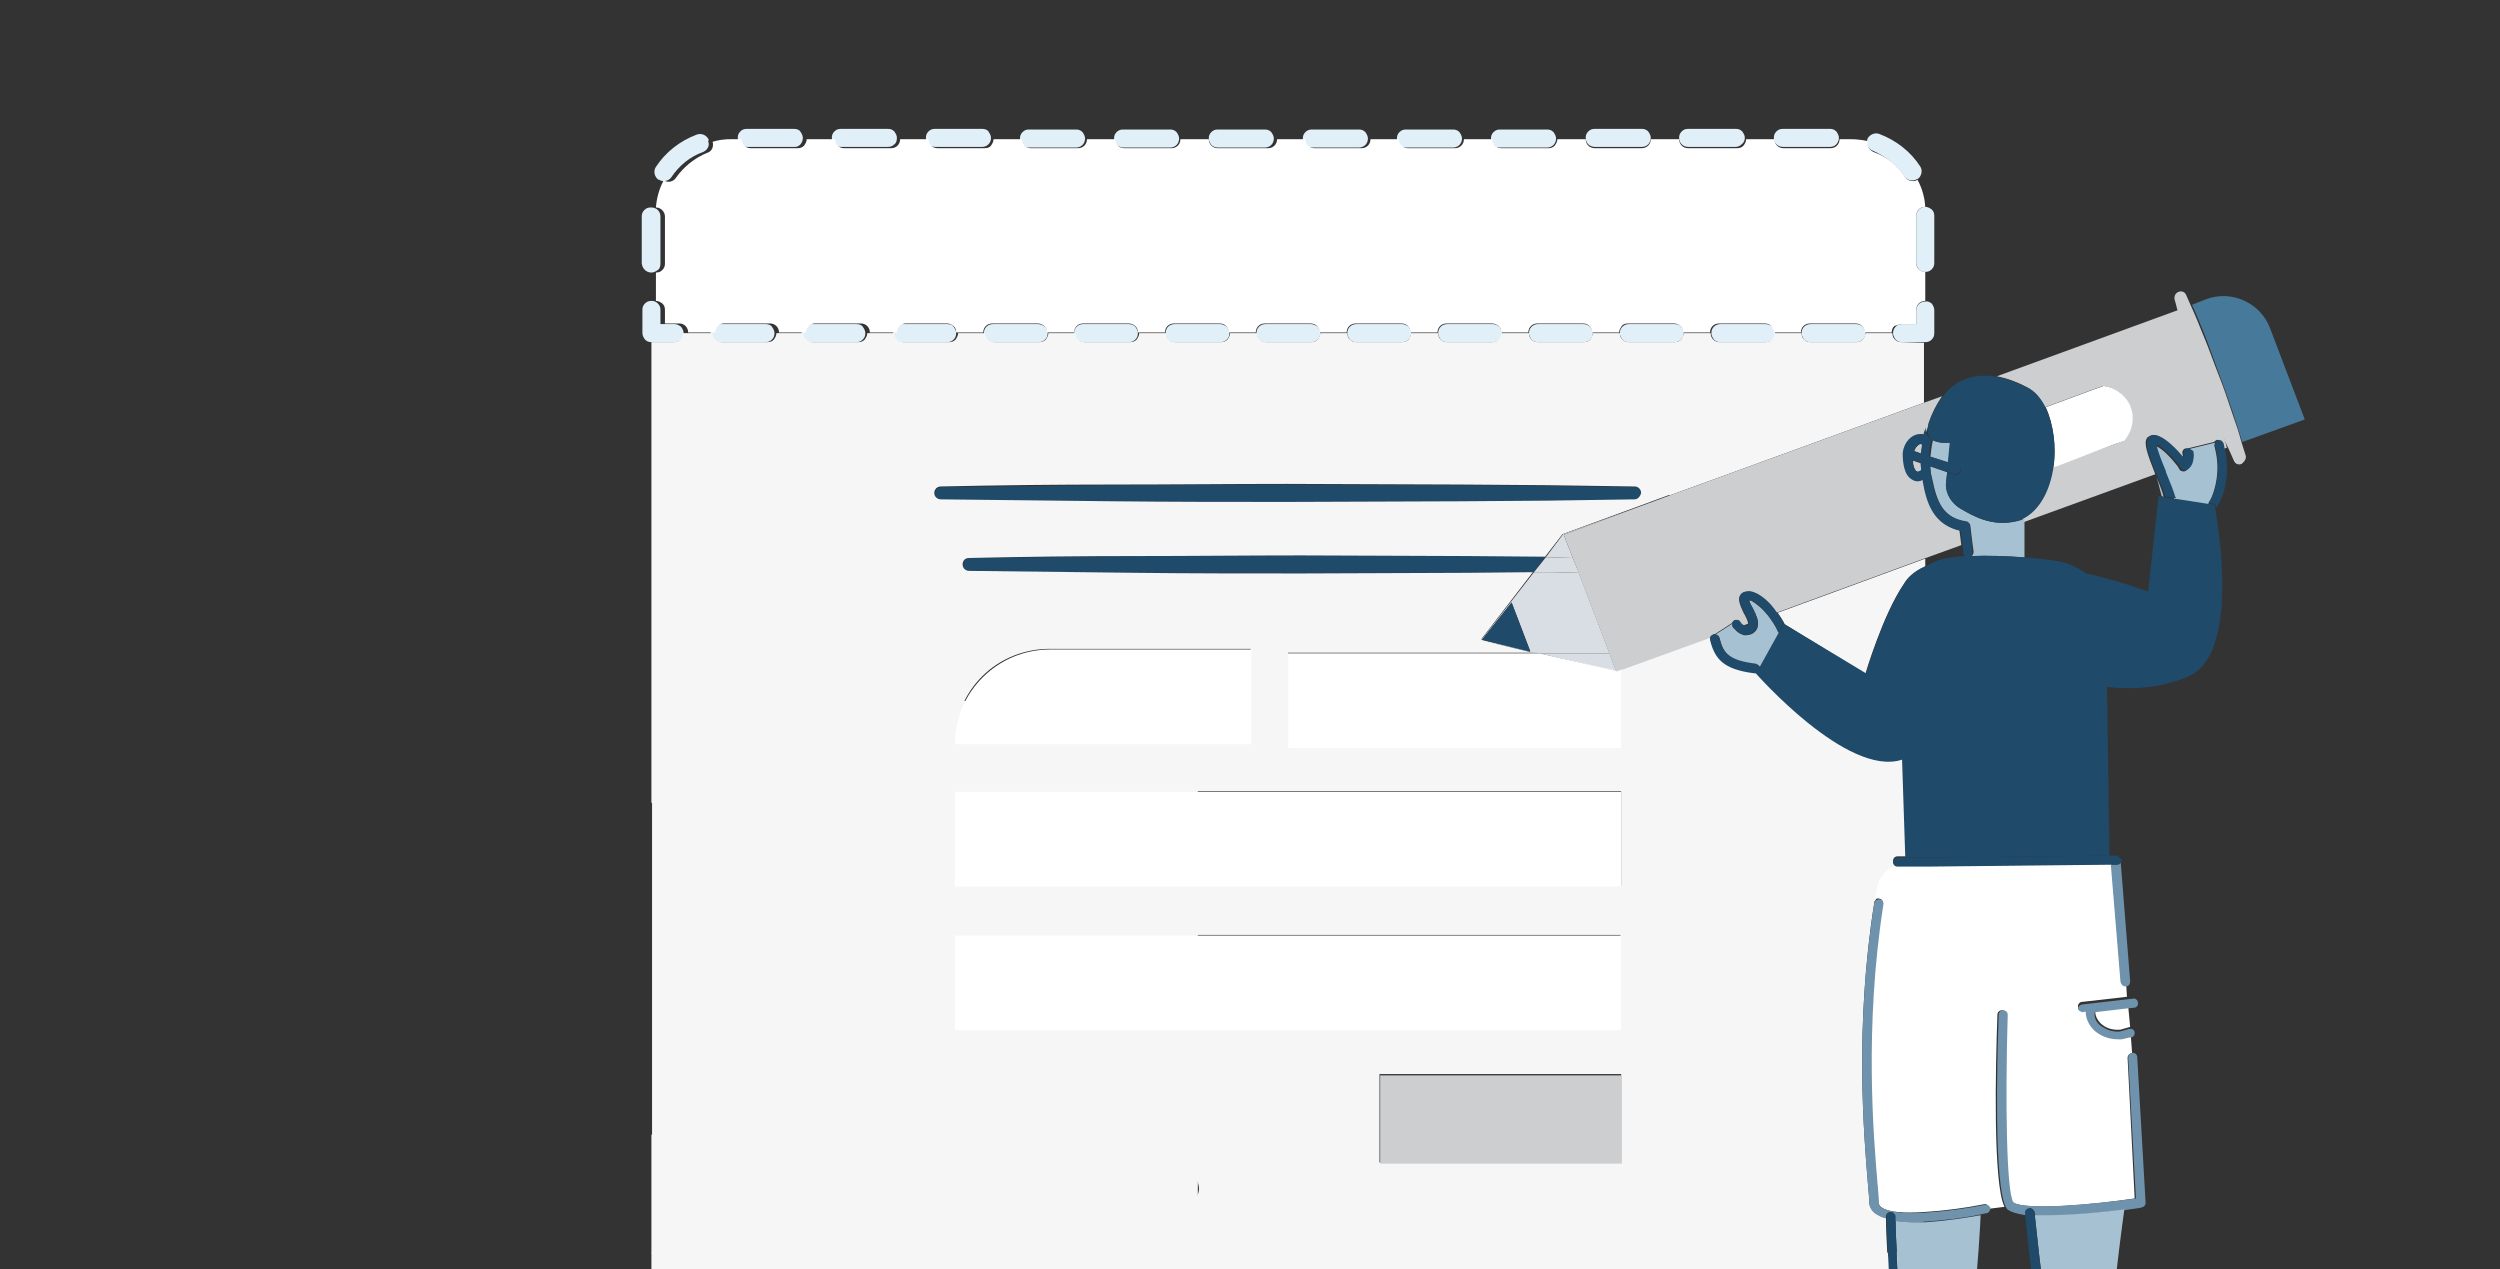 <svg id="Layer_1" xmlns="http://www.w3.org/2000/svg" viewBox="0 0 388 197"><rect x="0" y="0" width="388" height="197" fill="#333333" stroke="none"/><style>.st0{fill:none}.st1{fill:#e1eff9}.st2{fill:#204A69}.st3{fill:#F6F6F6}.st5{fill:#D8DEE4}.st6{fill:#CCCED0}.st9{fill:#fff}.st10{fill:#6F93AD}.st11{fill:#a6c1d1}.st12{fill:#204A69}</style><g id="Page-1"><g id="_x37_-contact"><g id="_x37_-personalizeYourContactPage" transform="translate(52 20)"><path id="Shape_1_" class="st0" d="M115.2 193.4c-.3-2.5.1-4.9.7-7.3.6-2.2 1.4-4.3 2.5-6.4-.8-1.7-1.7-3.4-2.5-5.1H99.7v4.2c-.1 7.6 0 15.3-.5 22.9l22.3-.1c-1.1-.4-2-.9-2.9-1.6-2-1.6-3.1-4.1-3.4-6.6z"/><path id="Shape_2_" class="st0" d="M240.7 197.8c.2-.7.4-1.4.4-2.1-.1-.2-.1-.4-.1-.6.1-.2.1-.4.2-.7.2-2.7.3-6.6.3-10.5-.1-1.9-.2-3.9-.3-5.9-.1-1.2-.1-2.4-.2-3.5H135.5l-2.5 5.1c1.1 2 1.9 4.2 2.5 6.4.6 2.3.9 4.8.7 7.3-.3 2.5-1.4 5-3.4 6.7-.9.7-1.8 1.2-2.8 1.6h18.8c27.5.1 55 .1 82.6.3.2-.2.5-.4.7-.5 2-1.1 7.9-2.3 8.6-3.6z"/><path id="Shape_3_" class="st0" d="M259.6 167.8c-.2-.1-.3-.3-.4-.5l-2.4.3c.1.4-.2.7-.6.8-.2 0-.5.1-1 .2-.2 4.4-1.3 21.7-4 33.5 5.1 0 10.2.1 15.3.2-.3-2.4-2.6-18.1-4.3-33.7-1.1-.2-2-.5-2.6-.8z"/><path id="Shape_4_" class="st0" d="M268.7 67.3c1.1.4 2.2.9 3.1 1.6 3.3.8 6.5 1.7 9.6 2.8L283 57l.5.1c-.3-1-.6-2-.8-3l-.2-.4-20.5 7.4v5.3c3.1.2 5.8.6 6.7.9z"/><path id="Shape_5_" class="st0" d="M249 66.9c.8-.3 2.3-.5 4-.6v-.1c-.1-.1-.2-.3-.3-.5l-.1-1.1-5.8 2.1v1.2c.6-.3 1.4-.6 2.2-1z"/><path id="Shape_6_" class="st1" d="M52.7 30.3h-2.2v-2.2c0-.4-.1-.7-.4-1-.3-.3-.6-.4-1-.4s-.7.1-1 .4-.4.6-.4 1v3.6c0 .4.2.7.4 1 .3.3.6.4 1 .4h3.6c.4 0 .7-.1 1-.4.3-.3.4-.6.4-1s-.2-.7-.4-1c-.3-.2-.6-.4-1-.4z"/><path id="Shape_7_" class="st1" d="M246.8 12.1s-.1 0 0 0c-.8 0-1.4.7-1.4 1.4v7.3c0 .4.2.7.4 1 .3.3.6.4 1 .4s.7-.1 1-.4.4-.6.4-1v-7.3c0-.4-.1-.7-.4-1-.3-.2-.6-.4-1-.4z"/><path id="Shape_8_" class="st1" d="M58 1.7C57.7 1 56.9.6 56.1.9c-2.6 1-4.8 2.7-6.3 5-.2.3-.3.7-.2 1.1s.3.7.6.9h.1c.6.4 1.5.2 1.9-.4 1.2-1.8 2.9-3.2 4.9-3.9.7-.3 1.1-1 .8-1.7.1-.1.1-.2.1-.2z"/><path id="Shape_9_" class="st1" d="M49.1 22.3c.4 0 .7-.2 1-.4s.4-.6.4-1v-7.3c0-.8-.6-1.4-1.4-1.4H49c-.4 0-.7.1-1 .4-.3.3-.4.6-.4 1v7.3c.1.8.7 1.4 1.5 1.4z"/><path id="Shape_10_" class="st1" d="M72.6 1.4c0-.4-.2-.7-.4-1s-.6-.4-1-.4h-7.3c-.4 0-.7.1-1 .4s-.4.6-.4 1c0 .8.6 1.4 1.4 1.4h7.3c.8.1 1.4-.6 1.4-1.4z"/><path id="Shape_11_" class="st1" d="M218.8 1.4c0-.4-.2-.7-.4-1-.3-.3-.6-.4-1-.4H210c-.4 0-.7.1-1 .4s-.4.6-.4 1c0 .8.6 1.4 1.4 1.4h7.3c.4 0 .7-.1 1-.4.3-.2.5-.6.5-1z"/><path id="Shape_12_" class="st1" d="M204.2 1.4c0-.4-.2-.7-.4-1-.3-.3-.6-.4-1-.4h-7.3c-.4 0-.7.1-1 .4s-.4.6-.4 1c0 .8.6 1.4 1.4 1.4h7.3c.4 0 .7-.1 1-.4.2-.2.4-.6.4-1z"/><path id="Shape_13_" class="st1" d="M180.8 2.9h7.3c.8 0 1.4-.6 1.4-1.4 0-.4-.2-.7-.4-1-.3-.3-.6-.4-1-.4h-7.3c-.4 0-.7.1-1 .4s-.4.6-.4 1 .2.7.4 1 .6.4 1 .4z"/><path id="Shape_14_" class="st1" d="M233.4 1.4c0-.4-.2-.7-.4-1-.3-.3-.6-.4-1-.4h-7.3c-.4 0-.7.1-1 .4s-.4.6-.4 1c0 .8.6 1.4 1.4 1.4h7.3c.4 0 .7-.1 1-.4.2-.2.4-.6.4-1z"/><path id="Shape_15_" class="st1" d="M166.2 2.9h7.3c.8 0 1.4-.6 1.4-1.4 0-.4-.2-.7-.4-1-.3-.3-.6-.4-1-.4h-7.3c-.4 0-.7.1-1 .4s-.4.6-.4 1 .2.7.4 1 .6.4 1 .4z"/><path id="Shape_16_" class="st1" d="M243.6 7.4c.4.6 1.3.8 1.9.4h.1c.3-.2.5-.5.6-.9s0-.8-.2-1.1c-1.5-2.3-3.7-4-6.3-5-.7-.3-1.6.1-1.9.8v.1c-.2.7.2 1.5.9 1.7 2 .9 3.7 2.3 4.9 4z"/><path id="Shape_17_" class="st1" d="M101.8 1.4c0-.4-.2-.7-.4-1s-.6-.4-1-.4h-7.3c-.4 0-.7.1-1 .4s-.4.6-.4 1c0 .8.6 1.4 1.4 1.4h7.3c.4 0 .7-.1 1-.4s.4-.6.4-1z"/><path id="Shape_18_" class="st1" d="M87.2 1.4c0-.4-.2-.7-.4-1-.3-.3-.6-.4-1-.4h-7.3c-.4 0-.7.1-1 .4s-.4.6-.4 1c0 .8.6 1.4 1.4 1.4h7.3c.4 0 .7-.1 1-.4.3-.2.4-.6.4-1z"/><path id="Shape_19_" class="st1" d="M151.6 2.9h7.3c.8 0 1.4-.6 1.4-1.4 0-.4-.2-.7-.4-1-.3-.3-.6-.4-1-.4h-7.3c-.4 0-.7.1-1 .4s-.4.6-.4 1 .2.7.4 1 .6.4 1 .4z"/><path id="Shape_20_" class="st1" d="M137 2.9h7.3c.8 0 1.4-.6 1.4-1.4 0-.4-.2-.7-.4-1-.3-.3-.6-.4-1-.4H137c-.4 0-.7.1-1 .4s-.4.6-.4 1 .2.7.4 1c.2.2.6.4 1 .4z"/><path id="Shape_21_" class="st1" d="M122.3 2.9h7.3c.8 0 1.4-.6 1.4-1.4 0-.4-.2-.7-.4-1-.3-.3-.6-.4-1-.4h-7.3c-.4 0-.7.1-1 .4s-.4.6-.4 1 .2.7.4 1c.3.2.7.4 1 .4z"/><path id="Shape_22_" class="st1" d="M107.7 2.9h7.3c.8 0 1.4-.6 1.4-1.4 0-.4-.2-.7-.4-1-.3-.3-.6-.4-1-.4h-7.3c-.4 0-.7.1-1 .4s-.4.6-.4 1c0 .7.6 1.4 1.4 1.4z"/><path id="Shape_23_" class="st1" d="M246.8 26.8c-.8 0-1.4.6-1.4 1.4v2.1h-2.2c-.8 0-1.4.6-1.4 1.4 0 .4.2.7.4 1 .3.3.6.4 1 .4h3.6c.4 0 .7-.1 1-.4.3-.3.4-.6.4-1v-3.6c0-.4-.2-.7-.4-1-.3-.2-.6-.4-1-.3z"/><path id="Shape_24_" class="st1" d="M151.5 30.3h-7.1c-.8 0-1.4.6-1.4 1.4 0 .4.2.7.4 1 .3.3.6.4 1 .4h7.1c.4 0 .7-.1 1-.4.3-.3.4-.6.4-1s-.2-.7-.4-1c-.3-.2-.7-.4-1-.4z"/><path id="Shape_25_" class="st1" d="M193.8 30.3h-7.1c-.8 0-1.4.6-1.4 1.4 0 .4.2.7.4 1 .3.3.6.4 1 .4h7.1c.4 0 .7-.1 1-.4.3-.3.4-.6.4-1s-.2-.7-.4-1c-.3-.2-.6-.4-1-.4z"/><path id="Shape_26_" class="st1" d="M66.8 30.3h-7.1c-.8 0-1.4.6-1.4 1.4 0 .4.2.7.4 1 .3.3.6.4 1 .4h7.1c.4 0 .7-.1 1-.4.3-.3.4-.6.4-1s-.2-.7-.4-1-.6-.4-1-.4z"/><path id="Shape_27_" class="st1" d="M179.7 30.3h-7.1c-.8 0-1.4.6-1.4 1.4 0 .4.2.7.4 1 .3.3.6.4 1 .4h7.1c.4 0 .7-.1 1-.4.3-.3.4-.6.4-1s-.2-.7-.4-1c-.3-.2-.6-.4-1-.4z"/><path id="Shape_28_" class="st1" d="M207.9 30.3h-7.1c-.8 0-1.4.6-1.4 1.4 0 .4.2.7.4 1 .3.3.6.4 1 .4h7.1c.4 0 .7-.1 1-.4.3-.3.4-.6.4-1s-.2-.7-.4-1-.6-.4-1-.4z"/><path id="Shape_29_" class="st1" d="M222 30.3h-7c-.8 0-1.4.6-1.4 1.4 0 .4.2.7.4 1 .3.3.6.4 1 .4h7.1c.4 0 .7-.1 1-.4.3-.3.4-.6.4-1s-.2-.7-.4-1c-.3-.2-.7-.4-1.1-.4z"/><path id="Shape_30_" class="st1" d="M236.1 30.3H229c-.8 0-1.4.6-1.4 1.4 0 .4.2.7.4 1 .3.3.6.4 1 .4h7.1c.4 0 .7-.1 1-.4.3-.3.4-.6.4-1s-.2-.7-.4-1c-.2-.2-.6-.4-1-.4z"/><path id="Shape_31_" class="st1" d="M165.6 30.3h-7.1c-.8 0-1.4.6-1.4 1.4 0 .4.2.7.4 1 .3.3.6.4 1 .4h7.1c.4 0 .7-.1 1-.4.3-.3.4-.6.4-1s-.2-.7-.4-1c-.3-.2-.6-.4-1-.4z"/><path id="Shape_32_" class="st1" d="M95 30.3h-7c-.8 0-1.4.6-1.4 1.4 0 .4.2.7.4 1 .3.3.6.4 1 .4h7c.4 0 .7-.1 1-.4.3-.3.4-.6.4-1s-.2-.7-.4-1-.6-.4-1-.4z"/><path id="Shape_33_" class="st1" d="M80.9 30.3h-7.1c-.4 0-.7.2-1 .4-.3.3-.4.6-.4 1s.2.7.4 1c.3.3.6.4 1 .4h7.1c.4 0 .7-.1 1-.4.3-.3.4-.6.4-1s-.2-.7-.4-1-.6-.4-1-.4z"/><path id="Shape_34_" class="st1" d="M137.4 30.3h-7.1c-.8 0-1.4.6-1.4 1.4 0 .4.2.7.4 1 .3.3.6.4 1 .4h7.1c.4 0 .7-.1 1-.4.3-.3.4-.6.4-1s-.2-.7-.4-1c-.3-.2-.7-.4-1-.4z"/><path id="Shape_35_" class="st1" d="M123.2 30.3h-7.1c-.8 0-1.4.6-1.4 1.4 0 .4.2.7.4 1 .3.3.6.4 1 .4h7.1c.4 0 .7-.1 1-.4.3-.3.4-.6.4-1s-.2-.7-.4-1c-.2-.2-.6-.4-1-.4z"/><path id="Shape_36_" class="st1" d="M109.1 30.3h-7c-.8 0-1.4.6-1.4 1.4 0 .4.2.7.4 1 .3.3.6.4 1 .4h7.1c.4 0 .7-.1 1-.4.3-.3.4-.6.4-1s-.2-.8-.4-1c-.3-.2-.7-.4-1.1-.4z"/><path id="Shape_37_" class="st2" d="M94.1 57.6c9 .2 17.9.3 26.9.3s17.9.1 26.9.1l26.9-.1 13.5-.1 13.5-.2c.5 0 1-.4 1-1 0-.5-.4-1-1-1l-13.5-.2-13.5-.1-26.9-.1c-9 0-17.9 0-26.9.1l-26.9.3c-.5 0-1 .4-1 1s.5 1 1 1z"/><path id="Shape_38_" class="st2" d="M175.9 66.3l-25.8-.1c-8.6 0-17.2 0-25.8.1l-25.8.3c-.5 0-1 .4-1 1s.4 1 1 1c8.6.2 17.2.3 25.8.3s17.2.1 25.8.1l25.8-.1 10.1-.1 1.9-2.5h-12z"/><path id="Shape_40_" class="st3" d="M225 76.9l12.5 7.7s2.7-9.2 6-14c.6-1.1 1.7-1.9 3.3-2.7v-1.2l-22.9 8.4c.4.6.8 1.2 1.1 1.8z"/><path id="Shape_41_" class="st3" d="M49.1 174.4h198.7v17H49.1v-17zm194-141.3c-.4 0-.7-.1-1-.4-.3-.3-.4-.6-.4-1h-4.2c0 .4-.2.7-.4 1-.3.3-.6.4-1 .4H229c-.4 0-.7-.1-1-.4-.3-.3-.4-.6-.4-1h-4.2c0 .4-.2.7-.4 1-.3.3-.6.4-1 .4h-7.1c-.4 0-.7-.1-1-.4-.3-.3-.4-.6-.4-1h-4.2c0 .4-.2.7-.4 1-.3.3-.6.4-1 .4h-7.1c-.4 0-.7-.1-1-.4-.3-.3-.4-.6-.4-1h-4.2c0 .4-.2.7-.4 1-.3.3-.6.4-1 .4h-7.1c-.4 0-.7-.1-1-.4-.3-.3-.4-.6-.4-1H181c0 .4-.2.7-.4 1-.3.3-.6.4-1 .4h-7c-.4 0-.7-.1-1-.4-.3-.3-.4-.6-.4-1H167c0 .4-.2.7-.4 1-.3.3-.6.4-1 .4h-7.1c-.4 0-.7-.1-1-.4-.3-.3-.4-.6-.4-1h-4.2c0 .4-.2.7-.4 1-.3.3-.6.4-1 .4h-7c-.4 0-.7-.1-1-.4-.3-.3-.4-.6-.4-1h-4.2c0 .4-.2.7-.4 1-.3.3-.6.4-1 .4h-7.1c-.4 0-.7-.1-1-.4-.3-.3-.4-.6-.4-1h-4.2c0 .4-.2.7-.4 1-.3.3-.6.4-1 .4h-7.1c-.4 0-.7-.1-1-.4-.3-.3-.4-.6-.4-1h-4.2c0 .4-.2.7-.4 1-.3.3-.6.4-1 .4h-7c-.4 0-.7-.1-1-.4-.3-.3-.4-.6-.4-1h-4.2c0 .4-.2.7-.4 1-.3.3-.6.4-1 .4h-7.1c-.4 0-.7-.1-1-.4-.3-.3-.4-.6-.4-1h-4.2c0 .4-.2.7-.4 1-.3.3-.6.4-1 .4h-7.1c-.4 0-.7-.1-1-.4-.3-.3-.4-.6-.4-1h-4.2c0 .4-.2.7-.4 1-.3.3-.6.4-1 .4H60c-.4 0-.7-.1-1-.4-.3-.3-.4-.6-.4-1H54c0 .4-.2.7-.4 1-.3.3-.6.4-1 .4h-3.5v71.5h10.5c.5 0 .9 0 1.4.1 2 .3 3.6 1.9 3.9 4 .1.7.1 1.1.1 1.7l.1 3.3.3 6.5.3 6.5v.9h5c.7 0 1.3.3 1.7.8.2.3.4.6.4 1v.7l.1 1.3.1 2.6c.1 3.1.2 6.2.2 9.3l25.7.2c.1 0 .2 0 .3.1s.1.2.1.3l-.3 11.5h-.1c.4 3.9.5 7.7.6 11.6l.1 7.4h141.3c-.1-1.9-.2-3.7-.2-5.4-.6-.1-1.1-.4-1.6-.7-.6-.4-1-1.1-1-1.8 0-.6-.1-1.6-.2-2.8-.6-7.3-2.1-24.3 1-43.7 0-.1.1-.2.2-.3.1-.5.1-.9.2-1.4.2-1.7 1.3-3.3 2.8-4.1-.2-.1-.3-.3-.3-.6 0-.2.1-.4.2-.5s.3-.2.5-.2h1.4l-.5-15.2c-8.5 2.8-22.7-13.4-22.7-13.4l.1-.2c-.1.1-.2.1-.4.1h-.1c-4.9-.6-6.2-2.2-6.9-5.2v-.4l-13.8 5V96h-51.7V81.3h39l-1.4-.3v.1l-7.6-1.8.1-.1h-.1l8-10.4-10.1.1-25.8.1c-8.6 0-17.2 0-25.8-.1l-25.8-.3c-.5 0-1-.4-1-1s.4-1 1-1c8.6-.2 17.2-.3 25.8-.3s17.2-.1 25.8-.1l25.8.1 12 .1 2.7-3.5 16.6-6.1v.1l39.5-14.4v-9.3l-3.5-.1zM122.2 161.8c-.1.1-.2.2-.4.3-.7.6-1.5 1-2.4 1.1-1.7.3-3.5 0-4.9-1.1l.1-.1c-.6-.2-1.1-.7-1.2-1.4-.1-.3 0-.7.1-1s.3-.6.5-.8c.8-.9 1.8-1.6 3-1.9 1.2-.3 2.4-.2 3.5.2l.1.1c-.2-.5-.5-.9-.7-1.3-.3-.5-.6-1-1-1.4-.1.2-.2.3-.3.5-.5.7-1.3 1.3-2.1 1.7-1.6.7-3.4.8-5 .1v-.2c-.6-.1-1.2-.5-1.5-1.1-.1-.3-.2-.7-.2-1s.2-.6.3-.9c.5-1.1 1.4-2 2.4-2.5s2.1-.7 3.2-.7c0-.1.1-.3.2-.4l.9-.9c.3-.4.9-.4 1.3 0 .2.2.3.4.5.5v-.3c.2-1 .7-1.9 1.5-2.7.8-.7 1.7-1.2 2.7-1.5.2-.1.5-.1.8-.2l.4-.1h.5c.7 0 1.3.3 1.8.9.5.5.7 1.2.7 1.8s-.2 1.1-.4 1.6c-.4.9-1.1 1.8-1.9 2.4-.8.6-1.8 1-2.8 1.1h-.4c.3.5.6.9.9 1.4s.6 1.1.9 1.6c.4-.7.9-1.3 1.6-1.8.9-.6 1.9-1 2.9-1.1.5-.1 1-.1 1.5 0 .7.1 1.4.4 1.8 1 .4.6.5 1.4.3 2.1-.2.5-.4 1-.7 1.4-.6.9-1.3 1.6-2.3 2.1-.9.5-1.9.7-2.9.7-.3 0-.5 0-.8-.1v.1c.3 1.3.4 2.7.5 4 .1-.2.2-.3.3-.5.7-.8 1.6-1.4 2.6-1.6 1-.3 2.1-.3 3.1-.1.5.1 1 .3 1.5.5.7.3 1.2.9 1.3 1.6.2.7 0 1.5-.4 2-.3.4-.7.8-1.1 1.1-.8.7-1.8 1.1-2.9 1.2-1 .1-2 0-3-.3-.5-.2-.9-.4-1.3-.7l-.1-.1v2.4c0 .8-.1 1.8-.2 2.8v.4h-.1l-.7.1h-.6c-.1 0-.3-.1-.3-.2v-.3l-.3-4c-.7.5-1.6.8-2.5.9-1.7.2-3.5-.3-4.8-1.5l.1-.1c-.6-.3-1-.8-1.1-1.5 0-.3 0-.7.2-1 .1-.3.3-.6.6-.8.8-.9 1.9-1.4 3.1-1.6 1.2-.2 2.4 0 3.5.5.2.1.3.2.5.2l-.4-1.6zm77.4-1.4h-37.5v-13.7h37.5v13.7zm0-20.6H96.1v-14.7h103.4v14.7h.1zm0-37v14.7H96.1v-14.7h103.5zm-88.7-22.1h31.2v14.7h-46c0-3.9 1.6-7.7 4.3-10.4 2.8-2.8 6.6-4.3 10.5-4.3zm90.8-23.2l-13.5.2-13.5.1-26.9.1c-9 0-17.9 0-26.9-.1L94 57.5c-.5 0-1-.4-1-1 0-.5.4-1 1-1 9-.2 17.9-.3 26.9-.3s17.9-.1 26.9-.1l26.9.1 13.5.1 13.5.2c.5 0 1 .4 1 1-.1.5-.5 1-1 1z"/><path class="st3" d="M49.2 88.8h84.7v92.3H49.2z"/><path id="Shape_43_" class="st3" d="M57.5 156.1h-8.4v18.4h49l.1-7.4c.1-3.9.2-7.7.6-11.6l-20.4.3-20.9.3z"/><path id="Shape_45_" d="M296.7 202.7c-4-.1-7.9-.1-11.9-.2-.1.1-.2.1-.2.2l-16.5-.2c0 .3-.3.6-.6.7h-.1c-.4 0-.7-.3-.7-.6v-.3c-5.1-.1-10.2-.1-15.3-.2-.1.4-.2.8-.3 1.1l-19.6.3s-1.1-.7-.2-1.5c-27.5-.2-55-.2-82.6-.3h-27.1l-22.3.1v.4c0 .2-.1.3-.3.3s-.3-.1-.3-.3v-.4l-24 .1c-24.7.2-49.3.4-74 1.2-.2 0-.3.1-.3.3s.1.3.3.3c24.7.8 49.3 1 74 1.2l74 .2c49.3-.2 98.7-.1 148-1 .3 0 .5-.3.5-.6 0-.6-.2-.8-.5-.8z" fill="#F6F6F6"/><path id="Shape_48_" class="st5" d="M192.1 66.6l-1.4-3.6 16.6-6.1-16.7 6-2.7 3.6h1l3.2.1z"/><path id="Shape_49_" class="st5" d="M193 68.8l-4.1.1H186l-8.1 10.4h.1l4.6-5.8 2.9 7.6 1.4.3h10.9L193 68.8z"/><path id="Shape_50_" class="st5" d="M193 68.8l-.9-2.2-3.2-.1h-1l-1.9 2.4h2.9l4.1-.1z"/><path id="Shape_51_" class="st5" d="M198.8 84.1l-1-2.7h-10.9l11.9 2.8v-.1z"/><path id="Rectangle-path" class="st6" d="M162.2 146.9h37.5v13.7h-37.5v-13.7z"/><path id="Shape_52_" class="st6" d="M292.1 45.2c-.8-2-1.6-4.1-2.4-6.2s-1.5-4.2-2.2-6.3c-.5-1.5-1-3-1.4-4.6l-28.2 10.3c1.6.3 3.2.9 4.7 1.7 1.2.6 2.1 1.7 2.8 3.1l7.3-2.7 1.7-.6.6.1c1.7.4 3 1.6 3.6 3.2s.3 3.4-.7 4.8l-.3.4-1.6.6-8.7 3.2-.7.2c-.5 3.5-2 6.7-4.7 8v.7l20.6-7.5c-1.3-3.3-1.8-4.8-1.3-5.6.2-.3.6-.4.9-.5 1.6 0 3.6 2.3 4.7 3.6 0-.2 0-.5-.1-.7 0-.2 0-.4.1-.5.1-.2.3-.3.4-.3h.3l4.1-1c.1-.1.2-.2.4-.3.2-.1.4 0 .5.1.2.1.3.2.3.4.1.3.1.6.2.9l.6-.2c-.3-1.5-.9-2.9-1.5-4.3z"/><path id="Shape_53_" class="st6" d="M246.8 56.1l-.3-1.5v-.2c-.3.1-.5.2-.8.2s-.6-.1-.9-.3c-1.2-.7-1.4-2.6-1.2-4 .2-1.7 1.4-2.7 2.3-2.9.3-.1.6 0 .9.1 0-.1.1-.3.1-.4.1-.3.2-.5.3-.8 0-.2.1-.4.1-.6.5-1.5 1.2-2.9 2.1-4.2l-2.5.9-39.5 14.4-16.7 6.2 1.4 3.6.9 2.3 4.8 12.6 1 2.7v.1l.8-.3 13.8-5v-.1c.1-.2.3-.3.5-.4h.1l1.1-.7 1.7-1.1c.1-.1.1-.2.2-.3.2-.1.4-.1.5-.1.2 0 .4.2.5.3.1.2.3.4.5.5l.8-.3c0-.4-.4-1.2-.7-1.7-.5-1.1-1.2-2.4-.1-3.1.5-.2 1.1-.3 1.6 0 1.1.4 2.4 1.5 3.6 3.1l22.9-8.4 5.8-2.1-.3-2.3c-3.3-.8-4.6-3.3-5.3-6.2z"/><path id="Shape_54_" class="st6" d="M244.9 51.5c0 .9.3 1.5.6 1.7.2.1.5 0 .7-.2 0-.4-.1-.7-.1-1.1l-1.2-.4z"/><path id="Shape_55_" class="st6" d="M246.1 48.9c-.2 0-.3.1-.4.2-.3.2-.5.6-.6.9l1.1.4c0-.5.1-.9.2-1.4-.2 0-.2-.1-.3-.1z"/><path id="Shape_56_" class="st2" d="M178 79.4l7.5 1.8v-.1l-7.5-1.7z"/><path id="Shape_57_" class="st2" d="M178 79.3l7.5 1.8-2.9-7.6-4.6 5.8z"/><path id="Shape_58_" d="M292.4 38c.8 2.1 1.5 4.2 2.2 6.2.5 1.5.9 2.9 1.4 4.4l9.7-3.5-5.4-14.2c-1.5-3.9-5.9-5.9-9.8-4.5l-2.3.9c.7 1.5 1.3 3 1.9 4.5.8 2 1.5 4.1 2.3 6.2z" fill="#46799A"/><path id="Shape_60_" d="M296.5 50.6c-.2-.6-.4-1.3-.6-1.9-.4-1.5-.9-3-1.4-4.4-.7-2.1-1.4-4.2-2.2-6.2s-1.5-4.1-2.4-6.2c-.6-1.5-1.2-3-1.9-4.5-.2-.5-.5-1.1-.7-1.6s-.7-.7-1.2-.5-.7.7-.6 1.2c.2.6.3 1.2.5 1.8.5 1.5.9 3.1 1.4 4.6.7 2.1 1.5 4.2 2.2 6.3s1.5 4.1 2.4 6.2c.6 1.4 1.2 2.9 1.9 4.3.3.6.5 1.2.8 1.8.2.5.7.7 1.2.5.5-.4.8-.9.6-1.4z" fill="#CCCED0"/><path id="Shape_61_" class="st9" d="M243.2 30.3h2.2v-2.2c0-.8.6-1.4 1.4-1.4v-4.5c-.8 0-1.4-.6-1.4-1.4v-7.3c0-.8.6-1.4 1.4-1.4-.1-1.5-.5-2.9-1.2-4.2-.6.4-1.5.2-1.9-.4-1.2-1.8-2.9-3.2-4.9-3.9-.7-.3-1.1-1-.9-1.7-.9-.2-1.9-.3-2.8-.3h-1.6c0 .8-.6 1.4-1.4 1.4h-7.3c-.8 0-1.4-.6-1.4-1.4H219c0 .4-.2.7-.4 1-.3.3-.6.4-1 .4H210c-.8 0-1.4-.6-1.4-1.4h-4.4c0 .8-.6 1.4-1.4 1.4h-7.3c-.8 0-1.4-.6-1.4-1.4h-4.4c0 .4-.2.7-.4 1-.3.3-.6.4-1 .4H181c-.8 0-1.4-.6-1.4-1.4h-4.4c0 .8-.6 1.4-1.4 1.4h-7.3c-.8 0-1.4-.6-1.4-1.4h-4.4c0 .8-.6 1.4-1.4 1.4H152c-.8 0-1.4-.6-1.4-1.4h-4.4c0 .8-.6 1.4-1.4 1.4H137c-.8 0-1.4-.6-1.4-1.4h-4.4c0 .8-.6 1.4-1.4 1.4h-7.3c-.8 0-1.4-.6-1.4-1.4h-4.4c0 .8-.6 1.4-1.4 1.4H108c-.8 0-1.4-.6-1.4-1.4h-4.4c0 .4-.2.7-.4 1s-.6.4-1 .4h-7.3c-.8 0-1.4-.6-1.4-1.4h-4.4c0 .8-.6 1.4-1.4 1.4H79c-.8 0-1.4-.6-1.4-1.4h-4.4c0 .4-.2.7-.4 1-.3.3-.6.4-1 .4h-7.3c-.8 0-1.4-.6-1.4-1.4h-1.6c-1 0-1.9.1-2.9.4.2.7-.1 1.5-.8 1.7-2 .8-3.7 2.2-4.9 3.9-.4.6-1.2.8-1.9.4-.7 1.3-1.1 2.8-1.2 4.2.8 0 1.4.7 1.4 1.4v7.3c0 .4-.1.7-.4 1-.3.3-.6.4-1 .4v4.4c.4 0 .7.2 1 .4.3.3.4.6.4 1v2.1h2.2c.8 0 1.4.6 1.4 1.4H59c0-.4.2-.7.4-1 .3-.3.6-.4 1-.4h7.1c.8 0 1.4.6 1.4 1.4h4.2c0-.8.6-1.4 1.4-1.4h7.1c.8 0 1.4.6 1.4 1.4h4.2c0-.8.6-1.4 1.4-1.4H95c.4 0 .7.2 1 .4.3.3.4.6.4 1h4.2c0-.8.6-1.4 1.4-1.4h7.1c.4 0 .7.2 1 .4.3.3.4.6.4 1h4.2c0-.8.6-1.4 1.4-1.4h7.1c.4 0 .7.2 1 .4.3.3.4.6.4 1h4.2c0-.8.6-1.4 1.4-1.4h7.1c.8 0 1.4.6 1.4 1.4h4.2c0-.8.6-1.4 1.4-1.4h7.1c.8 0 1.4.6 1.4 1.4h4.2c0-.8.6-1.4 1.4-1.4h7.1c.8 0 1.4.6 1.4 1.4h4.2c0-.8.6-1.4 1.4-1.4h7.1c.4 0 .7.2 1 .4.3.3.4.6.4 1h4.2c0-.8.6-1.4 1.4-1.4h7.1c.8 0 1.4.6 1.4 1.4h4.2c0-.4.2-.7.4-1s.6-.4 1-.4h7.1c.8 0 1.4.6 1.4 1.4h4.2c0-.8.6-1.4 1.4-1.4h7.1c.8 0 1.4.6 1.4 1.4h4.2c0-.8.6-1.4 1.4-1.4h7.1c.8 0 1.4.6 1.4 1.4h4.2c0-.4.1-.7.4-1 .4-.1.8-.3 1.2-.3z"/><path id="Shape_66_" class="st9" d="M111 80.8c-8.2 0-14.8 6.6-14.8 14.7h46V80.8H111z"/><path id="Rectangle-path_1_" class="st9" d="M96.2 125.2h103.4v14.7H96.2v-14.7z"/><path id="Shape_67_" class="st9" d="M198.8 84.1l-11.9-2.7h-39v14.7h51.8V83.9l-.8.3-.1-.1z"/><path id="Rectangle-path_2_" class="st9" d="M96.2 102.9h103.4v14.7H96.2v-14.7z"/><path id="Shape_68_" class="st9" d="M266.7 52.5l.7-.2L276 49l1.7-.6.3-.4c1-1.4 1.3-3.2.7-4.8s-2-2.8-3.6-3.2l-.6-.1-1.7.6-7.3 2.7c1.2 2.6 1.6 6.1 1.2 9.3z"/><path id="Shape_69_" class="st9" d="M274 138.8c.8.8 1.9 1.1 3.1 1l1.4-.4h.1l-.3-3.2-5.1.5c-.1.9.3 1.6.8 2.1z"/><path id="Shape_70_" class="st9" d="M278.2 144.2c0-.4.3-.7.7-.8l-.2-2.6-1.3.3h-.6c-1.4 0-2.7-.5-3.7-1.4-.8-.7-1.3-1.8-1.3-2.9l-.5.1h-.1c-.4 0-.7-.3-.7-.7s.3-.7.6-.7l7-.8-.1-1.7h-.1c-.4 0-.7-.3-.7-.7l-1.5-18.2-28.9.3h-4.4c-.2 0-.3-.1-.4-.2-1.5.8-2.6 2.3-2.8 4.1-.1.5-.1.9-.2 1.4.2-.3.5-.3.8-.2s.5.4.4.8c-3.1 19.2-1.6 36.2-.9 43.4.1 1.2.2 2.2.2 2.8 0 .3.2.6.4.8 1.1.9 3.8 1 6.8.8 3.1-.2 6.2-.6 9.2-1.2.4-.1.8.2.8.6v.1l2.4-.3c-1.8-3.5-1.4-21.7-1.1-29.8 0-.4.3-.7.7-.7.4 0 .7.3.7.7-.4 13.3-.2 27.8.9 29.1 2 1.3 12.4.4 19-.6l-1.1-21.8z"/><path id="Shape_71_" class="st10" d="M256 167c-3 .6-6.1 1-9.2 1.2-2.9.2-5.6 0-6.8-.8-.3-.2-.4-.5-.4-.8 0-.7-.1-1.6-.2-2.8-.6-7.2-2.1-24.2.9-43.4.1-.3-.1-.6-.4-.8-.3-.1-.6 0-.8.2-.1.1-.1.2-.2.3-3.1 19.4-1.6 36.5-1 43.7.1 1.2.2 2.1.2 2.8s.4 1.4 1 1.8c.5.3 1 .6 1.6.7v-.3c0-.4.3-.7.7-.7.3 0 .6.3.7.6v.8c.9.1 1.9.2 2.8.2.6 0 1.2 0 1.8-.1 2.9-.2 5.7-.5 8.6-1.1.5-.1.8-.2 1-.2.4-.1.6-.4.6-.8v-.1c-.1-.2-.5-.5-.9-.4z"/><path id="Shape_72_" class="st10" d="M279.7 144.1c0-.2-.1-.4-.2-.5s-.3-.2-.5-.2c-.4 0-.7.4-.7.8l1.2 21.8c-6.6.9-17.1 1.9-19 .6-1.1-1.3-1.3-15.8-.9-29.1 0-.4-.3-.7-.7-.7-.4 0-.7.3-.7.7-.3 8.1-.7 26.3 1.1 29.8.1.2.2.4.4.5.6.4 1.5.6 2.7.8v-.3c0-.4.3-.7.6-.7.4 0 .7.2.8.6l.1.5h1.7c4.1 0 9.1-.6 12.2-.9 1.3-.2 2.3-.3 2.6-.4.4-.1.6-.4.6-.7l-1.3-22.6z"/><path id="Shape_73_" class="st10" d="M277.9 133.1c.5 0 .7-.4.7-.8l-1.5-18.9v-.1.2c0 .4-.3.7-.7.7h-.8l1.5 18.2c.1.4.4.7.8.7z"/><path id="Shape_74_" class="st10" d="M271.2 137.1l.5-.1c0 1.1.5 2.1 1.3 2.9 1 .9 2.3 1.4 3.7 1.4h.6l1.3-.3h.2c.2 0 .3-.2.4-.3s.1-.4.1-.5c-.1-.4-.4-.6-.8-.5h-.1l-1.4.4c-1.1.1-2.2-.3-3.1-1-.6-.5-.9-1.2-.8-2l5.1-.6 1-.1c.4 0 .7-.4.6-.8 0-.4-.4-.7-.8-.6l-.9.1-7 .8c-.4.1-.6.4-.6.7 0 .1.3.4.7.5z"/><path id="Shape_75_" class="st11" d="M245 169.7c-.9 0-1.9-.1-2.8-.2 0 1.6.1 3.3.2 5.1.1 1.1.1 2.2.2 3.4.4 6.8.9 13.9-.2 17.6-.1.3-.4.5-.7.5h-.2c-.2-.1-.3-.2-.4-.3 0 .7-.2 1.4-.4 2.1-.7 1.3-6.5 2.5-8.7 3.6-.3.1-.5.3-.7.5-.9.8.2 1.5.2 1.5l19.6-.3c.1-.4.2-.8.3-1.1 2.7-11.8 3.8-29.1 4-33.5-2.8.5-5.7.9-8.6 1.1H245z"/><path id="Shape_76_" class="st11" d="M284 200.6c-2.2-1.1-8-2.3-8.7-3.6-1.1-2.3 1.7-24.4 2.4-29.3-3.1.4-8.1.9-12.2.9h-1.7c1.7 16.2 4.1 32.3 4.3 33.6v.2l16.5.2c.1-.1.2-.1.2-.2.3-.3.7-1-.8-1.8z"/><path id="Shape_77_" class="st11" d="M252.2 58.9c-1.3-.8-2.2-2.2-2.2-3.7l.2-1.9-2.6-.9c0 .7.1 1.3.3 2 .7 3.4 1.6 6 5.3 6.6.3.1.6.3.6.6l.3 2.5.2 1.5c0 .3-.1.6-.3.7 2.7-.1 5.4 0 8.2.2v-6c-.4.2-.8.3-1.2.4-4 .9-6.9-.9-8.8-2z"/><path id="Shape_78_" class="st11" d="M250.7 48.7s-1.7.2-2.7-.4c-.2.8-.3 1.7-.4 2.6l2.8.9.3-3.1z"/><path id="Shape_79_" class="st11" d="M219.9 73.3c-.1-.1-.3-.1-.4-.1.1.4.3.8.5 1.1.3.6.6 1.2.8 1.9.1.7.1 1.4-.5 1.9-.4.4-1 .5-1.5.5-.6-.1-1.2-.5-1.6-1l-.2-.2c-.1-.2-.2-.5 0-.7l-1.7 1.1-1.1.7c.1 0 .2 0 .3.1.2.1.4.3.4.5.6 2.4 1.5 3.6 5.7 4.1.4 0 .6.3.6.7l3-5.4c-.4-1-1-1.9-1.6-2.7-1-1.3-2-2.1-2.7-2.5z"/><path id="Shape_80_" class="st11" d="M282.7 54c.3 1 .5 2 .8 3l.3.1c-.2-.9-.7-2-1.1-3.1z"/><path id="Shape_81_" class="st11" d="M291.9 50.2c-.1-.3-.1-.6-.2-.9-.1-.2 0-.4.1-.6l-4.1 1c.3.1.5.3.5.5.1.5.1.9 0 1.4-.1.6-.5 1.2-1 1.5-.2.1-.4.1-.6 0-.1 0-.3-.1-.3-.2-.1-.1-.2-.3-.3-.5-1-1.3-2.5-2.9-3.5-3.2.1.8.8 2.6 1.4 4l.1.4c.5 1.3 1.1 2.6 1.4 3.7 0 .1 0 .1.1.2l5.2.8c0-.1.1-.2.1-.3.5-.6 1.9-4 1.1-7.8z"/><path id="Shape_82_" class="st12" d="M220.5 83c-4.1-.5-5.1-1.6-5.7-4.1 0-.2-.2-.3-.3-.4h-.1c-.1 0-.2-.1-.3-.1h-.1c-.2.1-.4.2-.5.4-.1.1-.1.3-.1.5.7 2.9 2 4.6 6.9 5.2h.1c.1 0 .3 0 .4-.1l.1-.1.3-.5c-.1-.5-.4-.7-.7-.8z"/><path id="Shape_83_" class="st12" d="M220.2 71.9c-.5-.2-1.1-.2-1.6 0-1.2.6-.5 2 .1 3.1.3.6.7 1.3.7 1.7 0 .1 0 .2-.1.3-.1.1-.3.2-.4.1-.1 0-.2-.1-.3-.1-.2-.1-.4-.3-.5-.5s-.3-.3-.5-.3-.4 0-.5.1-.2.2-.2.3c-.1.2-.1.5 0 .7.1.1.1.2.2.2.4.5.9.9 1.6 1 .6.1 1.1-.1 1.5-.5.6-.5.7-1.2.5-1.9-.2-.7-.4-1.3-.8-1.9-.2-.4-.4-.8-.5-1.1.1 0 .3.1.4.1.8.3 1.7 1.1 2.6 2.3.6.8 1.2 1.7 1.6 2.7l.6-1.1.2-.4.2.3c-.3-.7-.7-1.3-1.2-1.9-1.1-1.7-2.5-2.8-3.6-3.2z"/><path id="Shape_84_" class="st12" d="M277 113.2c0-.1-.1-.1-.2-.2l-.1-.1-.1-.1h-1l-28.8.3h-4.3c-.2 0-.4.1-.5.2s-.2.3-.2.5c0 .4.3.7.7.7h4.4l28.9-.3h.8c.4 0 .7-.3.7-.7v-.2c-.2 0-.3 0-.3-.1z"/><path id="Shape_85_" class="st12" d="M287.7 49.6h-.3c-.2 0-.3.2-.4.3s-.1.4-.1.5c.1.2.1.5.1.7-1.1-1.3-3.1-3.5-4.7-3.6-.4 0-.7.2-.9.5-.5.8-.1 2.3 1.3 5.6l.2.4c.4 1 .9 2.2 1.2 3.1l.8.1.7.1h.1c0-.1 0-.1-.1-.2-.3-1-.8-2.3-1.4-3.7l-.1-.4c-.6-1.4-1.3-3.2-1.4-4 .9.3 2.5 1.9 3.5 3.2.1.2.2.3.3.5.1.1.2.2.3.2.2.1.4.1.6 0 .6-.3.9-.9 1-1.5.1-.5.1-.9 0-1.4-.2-.1-.4-.3-.7-.4z"/><path id="Shape_86_" class="st12" d="M293.3 49.7c-.1-.3-.1-.6-.2-.9-.1-.2-.2-.3-.3-.4-.2-.1-.4-.1-.5-.1-.4.1-.6.5-.5.9.1.3.1.6.2.9.8 3.8-.6 7.2-1.1 7.7-.1.1-.1.2-.1.3l.9.1h.1s0 .2.1.6c0 0 .1 0 .1-.1.8-.8 2.3-4.7 1.3-9z"/><path id="Shape_87_" class="st12" d="M244.7 54.4c.3.2.6.3.9.3.3 0 .5-.1.8-.2v.2l.3 1.5c.7 2.9 2 5.4 5.6 6.2l.3 2.3.1 1.1c0 .2.2.5.4.6h.7c.2-.1.4-.4.3-.7L254 64l-.3-2.5c0-.3-.3-.6-.6-.6-3.7-.6-4.6-3.2-5.3-6.6-.1-.7-.2-1.3-.3-2l2.6.9 1.2.4h.2c.4 0 .7-.3.7-.6.1-.3-.1-.7-.5-.8l-1.5-.5-2.8-.9c0-.9.2-1.7.4-2.6-.1-.1-.2-.1-.3-.2-.5-.4-.7-1.1-.6-1.7-.1.3-.2.5-.3.8 0 .1-.1.3-.1.4-.3-.1-.6-.1-.9-.1-1 .2-2.1 1.2-2.3 2.9 0 1.5.2 3.4 1.4 4.1zm.7-1.3c-.3-.2-.5-.8-.6-1.7l1.3.4c0 .4 0 .7.1 1.1-.2.2-.6.4-.8.2zm.3-4c.1-.1.3-.2.4-.2.1.1.1.1.2.1-.1.5-.1.9-.2 1.4L245 50c.2-.4.4-.7.7-.9z"/><path id="Shape_88_" class="st12" d="M242.4 174.6c-.1-1.8-.2-3.5-.2-5.1v-.8c-.1-.3-.4-.6-.7-.6-.4 0-.7.3-.7.7v.3c0 1.7.1 3.5.2 5.4.1 1.1.1 2.3.2 3.5.1 2 .3 4 .3 5.9.2 4.2.2 8-.3 10.5-.1.2-.1.4-.2.7-.1.4.1.8.5.9h.2c.3 0 .6-.2.7-.5 1.1-3.7.7-10.7.2-17.6-.1-1.1-.2-2.2-.2-3.3z"/><path id="Shape_89_" class="st12" d="M263.8 168.6l-.1-.5c-.1-.4-.4-.7-.8-.6-.4.1-.7.4-.6.8v.3c1.6 15.6 3.9 31.3 4.3 33.7v.3c.1.4.4.6.7.6h.1c.3-.1.6-.4.6-.7v-.2c-.1-1.3-2.5-17.5-4.2-33.7z"/><path id="Shape_90_" class="st2" d="M247.9 48.3c1.1.6 2.7.4 2.7.4l-.3 3.1 1.5.5c.3.1.5.4.5.8-.1.3-.4.6-.7.6h-.2l-1.2-.4-.2 1.9c0 1.5.9 2.9 2.2 3.7 1.9 1.1 4.9 2.9 8.6 2 .4-.1.8-.2 1.2-.4 2.6-1.3 4.2-4.5 4.7-8 .5-3.2 0-6.6-1.2-9.2-.7-1.4-1.6-2.5-2.8-3.1-1.5-.8-3.1-1.4-4.7-1.7-3.2-.6-6.4.1-8.6 3.2-.9 1.3-1.6 2.7-2.1 4.2-.1.2-.1.4-.1.6-.1.6.1 1.3.6 1.7-.1 0 0 0 .1.1z"/><path id="Shape_91_" class="st2" d="M291.8 58.9c-.1-.4-.1-.6-.1-.6h-.1l-.9-.1-5.2-.8h-.1l-.7-.1-.8-.1-.3-.1-.6-.1-1.6 14.8c-3.1-1.1-6.4-2.1-9.6-2.8-1-.7-2-1.2-3.1-1.6-.9-.3-3.6-.7-6.7-.9-2.7-.2-5.4-.3-8.2-.2h-.8c-1.7.1-3.2.3-4 .6-.8.3-1.6.7-2.2 1-1 .4-1.9 1-2.6 1.8-.2.3-.4.5-.6.8-3.3 4.8-6 14-6 14L225 76.9l-.2-.1-.2.4-.6 1.1-3 5.4-.3.5-.1.1-.1.2s14.2 16.2 22.7 13.4l.5 15.2h2.9l28.8-.3-.4-26.2c3.3.4 7.9.4 12.6-1.6 7.9-3.4 4.8-22.5 4.2-26.1z"/><g id="Group" transform="translate(106.657 134.627)"><path id="Shape_92_" class="st0" d="M9.7 34.6c.1.2.1.4 0 .6-1 2.1-1.8 4.2-2.3 6.4s-.8 4.5-.5 6.7 1.2 4.2 2.9 5.5c1.6 1.3 3.7 1.8 5.9 1.9 2.1 0 4.3-.5 5.9-1.8 1.7-1.3 2.6-3.4 2.9-5.5.3-2.2 0-4.5-.5-6.7s-1.3-4.4-2.3-6.4c-.1-.2-.1-.4 0-.6l2.5-4.8H7.1c.9 1.5 1.8 3.1 2.6 4.7z"/></g></g></g></g></svg>